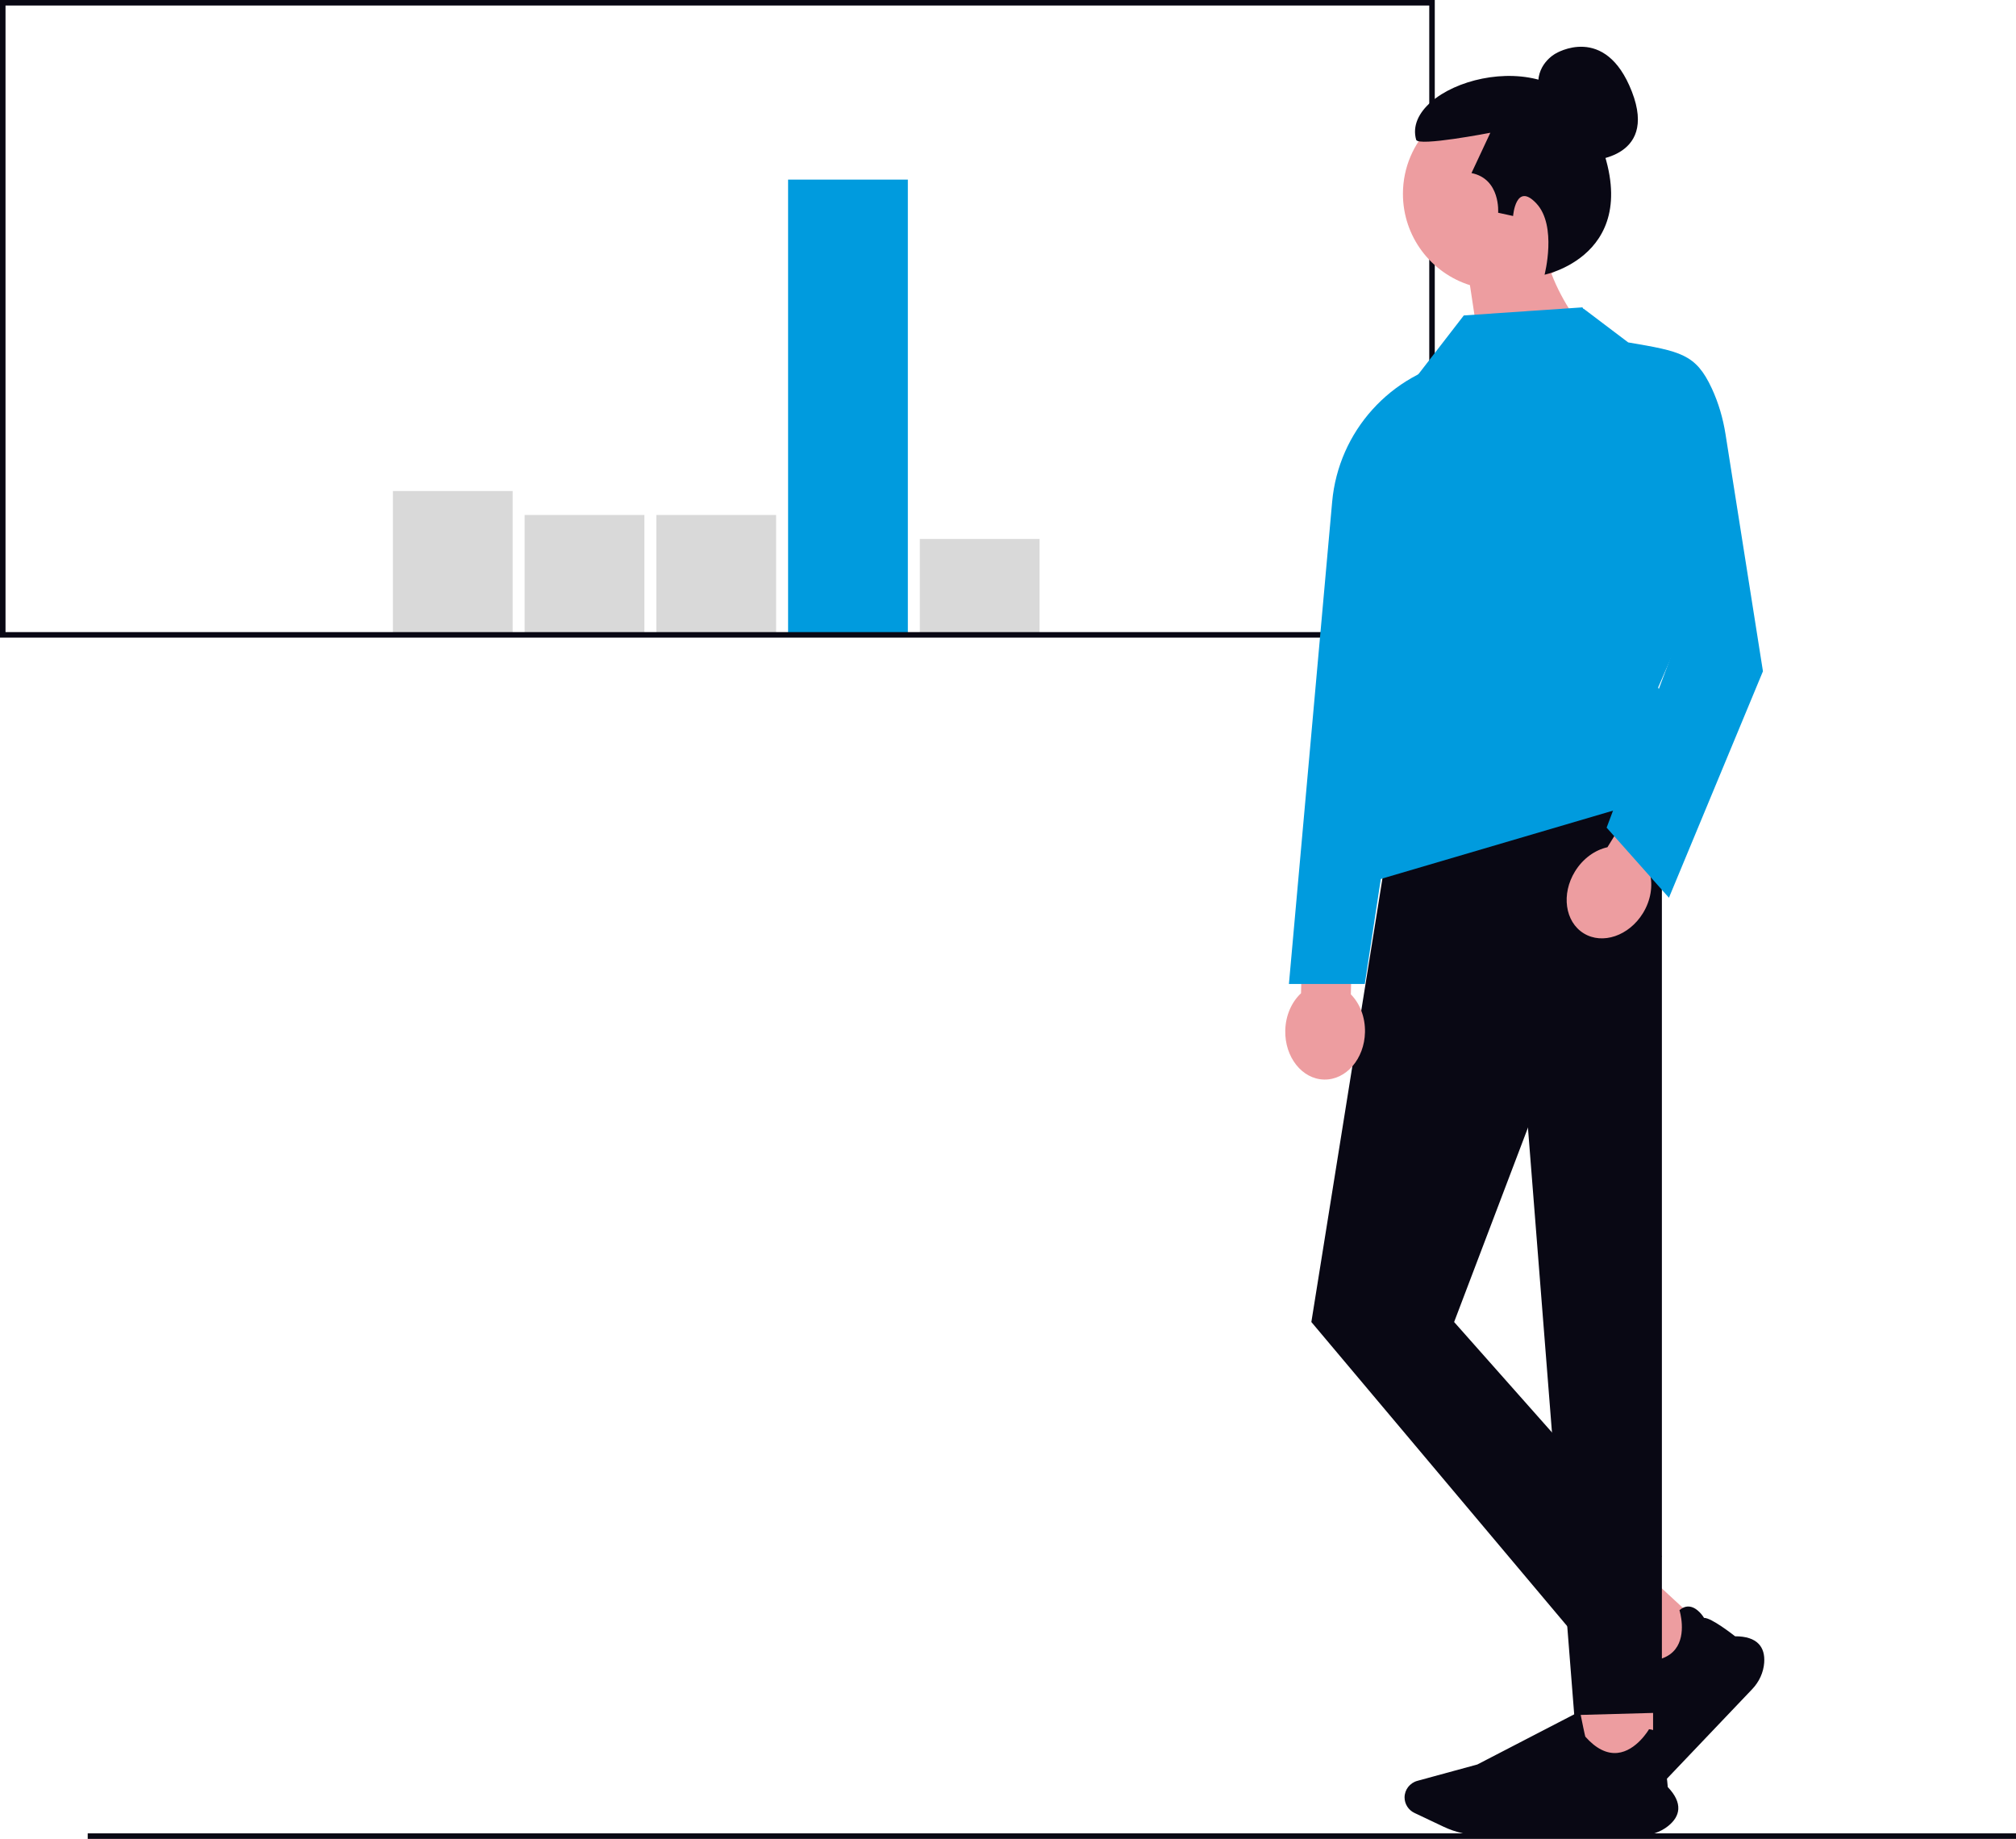 <svg xmlns="http://www.w3.org/2000/svg" width="548.691" height="500.372" viewBox="0 0 548.691 500.372" xmlns:xlink="http://www.w3.org/1999/xlink" role="img" artist="Katerina Limpitsouni" source="https://undraw.co/"><line x1="548.691" y1="499.622" x2="23.873" y2="499.622" fill="#fff" stroke="#090814" stroke-miterlimit="10" stroke-width="1.5"/><rect x="106.938" y="133.612" width="32.593" height="39.111" fill="#d9d9d9" stroke-width="0"/><rect x="142.79" y="140.13" width="32.593" height="32.593" fill="#d9d9d9" stroke-width="0"/><rect x="178.642" y="140.13" width="32.593" height="32.593" fill="#d9d9d9" stroke-width="0"/><rect x="250.345" y="146.649" width="32.593" height="26.074" fill="#d9d9d9" stroke-width="0"/><rect x="214.494" y="48.871" width="32.593" height="123.852" fill="#009BDE" stroke-width="0"/><rect x=".75" y=".75" width="389" height="172" fill="none" stroke="#090814" stroke-miterlimit="10" stroke-width="1.5"/><polygon points="465.867 444.76 452.05 459.268 437.325 445.655 451.142 431.147 465.867 444.76" fill="#ed9da0" stroke-width="0"/><path d="m476.904,459.619l-29.37,30.839c-2.51,2.636-5.646,4.718-9.067,6.022l-8.188,3.121c-1.693.645-3.642.272-4.966-.952-1.552-1.435-1.945-3.734-.956-5.591l7.876-14.774,8.405-29.962.091.056c2.286,1.408,5.754,3.521,6.001,3.61,4.352.154,7.468-.94,9.261-3.253,3.128-4.033,1.144-10.471,1.123-10.536l-.016-.049.04-.034c.912-.779,1.872-1.09,2.855-.926,2.086.349,3.578,2.691,3.796,3.052,1.957-.082,7.967,4.624,8.45,5.006,2.95-.008,5.113.692,6.428,2.08,1.15,1.213,1.65,2.936,1.488,5.119-.195,2.627-1.351,5.174-3.253,7.172Z" fill="#090814" stroke-width="0"/><rect x="429.723" y="461.464" width="20.193" height="19.895" fill="#ed9da0" stroke-width="0"/><path d="m446.469,499.455h-42.923c-3.669,0-7.355-.828-10.662-2.394l-7.913-3.748c-1.636-.775-2.693-2.431-2.693-4.22,0-2.097,1.433-3.953,3.485-4.512l16.325-4.451,27.928-14.463.021.104c.522,2.606,1.332,6.543,1.434,6.782,2.864,3.232,5.806,4.722,8.745,4.429,5.126-.512,8.533-6.343,8.567-6.402l.026-.045.052.005c1.2.122,2.088.599,2.639,1.418,1.169,1.737.456,4.412.339,4.816,1.4,1.35,2.029,8.888,2.077,9.497,2.025,2.114,2.987,4.147,2.859,6.042-.111,1.656-1.044,3.195-2.771,4.572-2.078,1.657-4.754,2.57-7.535,2.57Z" fill="#090814" stroke-width="0"/><polygon points="452.313 210.904 380.76 210.939 356.909 359.73 428.462 444.773 452.313 423.512 395.766 359.73 452.313 210.904" fill="#090814" stroke-width="0"/><polygon points="410.021 232.837 452.313 210.904 452.313 466.034 428.462 466.689 410.021 232.837" fill="#090814" stroke-width="0"/><path d="m367.659,270.571l.504-23.225-13.56-.294-.504,23.225c-2.53,2.349-4.2,5.998-4.29,10.135-.157,7.24,4.573,13.214,10.564,13.344,5.991.13,10.976-5.633,11.133-12.873.09-4.138-1.421-7.856-3.846-10.312Z" fill="#ed9da0" stroke-width="0"/><path d="m431.961,43.753s19.465-.042,12.194-18.798c-7.272-18.756-20.812-10.358-20.812-10.358,0,0-5.705,3.014-4.529,9.737" fill="#090814" stroke-width="0"/><path d="m433.91,52.749c0-14.38-11.657-26.038-26.038-26.038s-26.038,11.657-26.038,26.038c0,11.662,7.668,21.533,18.237,24.847l5.034,33.266,25.66-21.384s-5.544-7.061-8.516-15.022c7.026-4.663,11.661-12.642,11.661-21.707Z" fill="#ed9da0" stroke-width="0"/><path d="m420.382,74.745s3.458-13.257-2.196-19.352c-5.641-6.082-6.37,3.381-6.37,3.381l-4.07-.885s.708-9.202-7.256-10.795l5.132-10.972s-19.648,3.815-20.19,1.912c-4.261-14.974,36.39-27.765,47.62-4.92,17.466,35.53-12.671,41.632-12.671,41.632Z" fill="#090814" stroke-width="0"/><path d="m397.383,97.941h-0c-18.903,3.694-33.092,19.433-34.813,38.617l-11.766,131.195h20.648l25.931-169.812Z" fill="#009BDE" stroke-width="0"/><polyline points="377.86 202.469 374.644 239.512 461.934 213.838 451.298 187.064 471.103 141.586 430.674 83.637 398.398 85.838 385.928 101.975" fill="#009BDE" stroke-width="0"/><path d="m449.044,237.648l12.175-19.784-11.551-7.109-12.175,19.784c-3.37.748-6.656,3.052-8.825,6.577-3.795,6.167-2.734,13.713,2.37,16.853,5.104,3.141,12.318.687,16.113-5.48,2.169-3.525,2.745-7.496,1.894-10.842Z" fill="#ed9da0" stroke-width="0"/><path d="m424.072,84.371l7.038-.292,12.033,9.094c14.259,2.432,18.394,3.113,22.763,12.532,1.836,3.958,3.053,8.174,3.733,12.483l10.18,64.475-25.588,61.616-16.956-19.072,18.126-48.173-3.011-11.523" fill="#009BDE" stroke-width="0"/></svg>